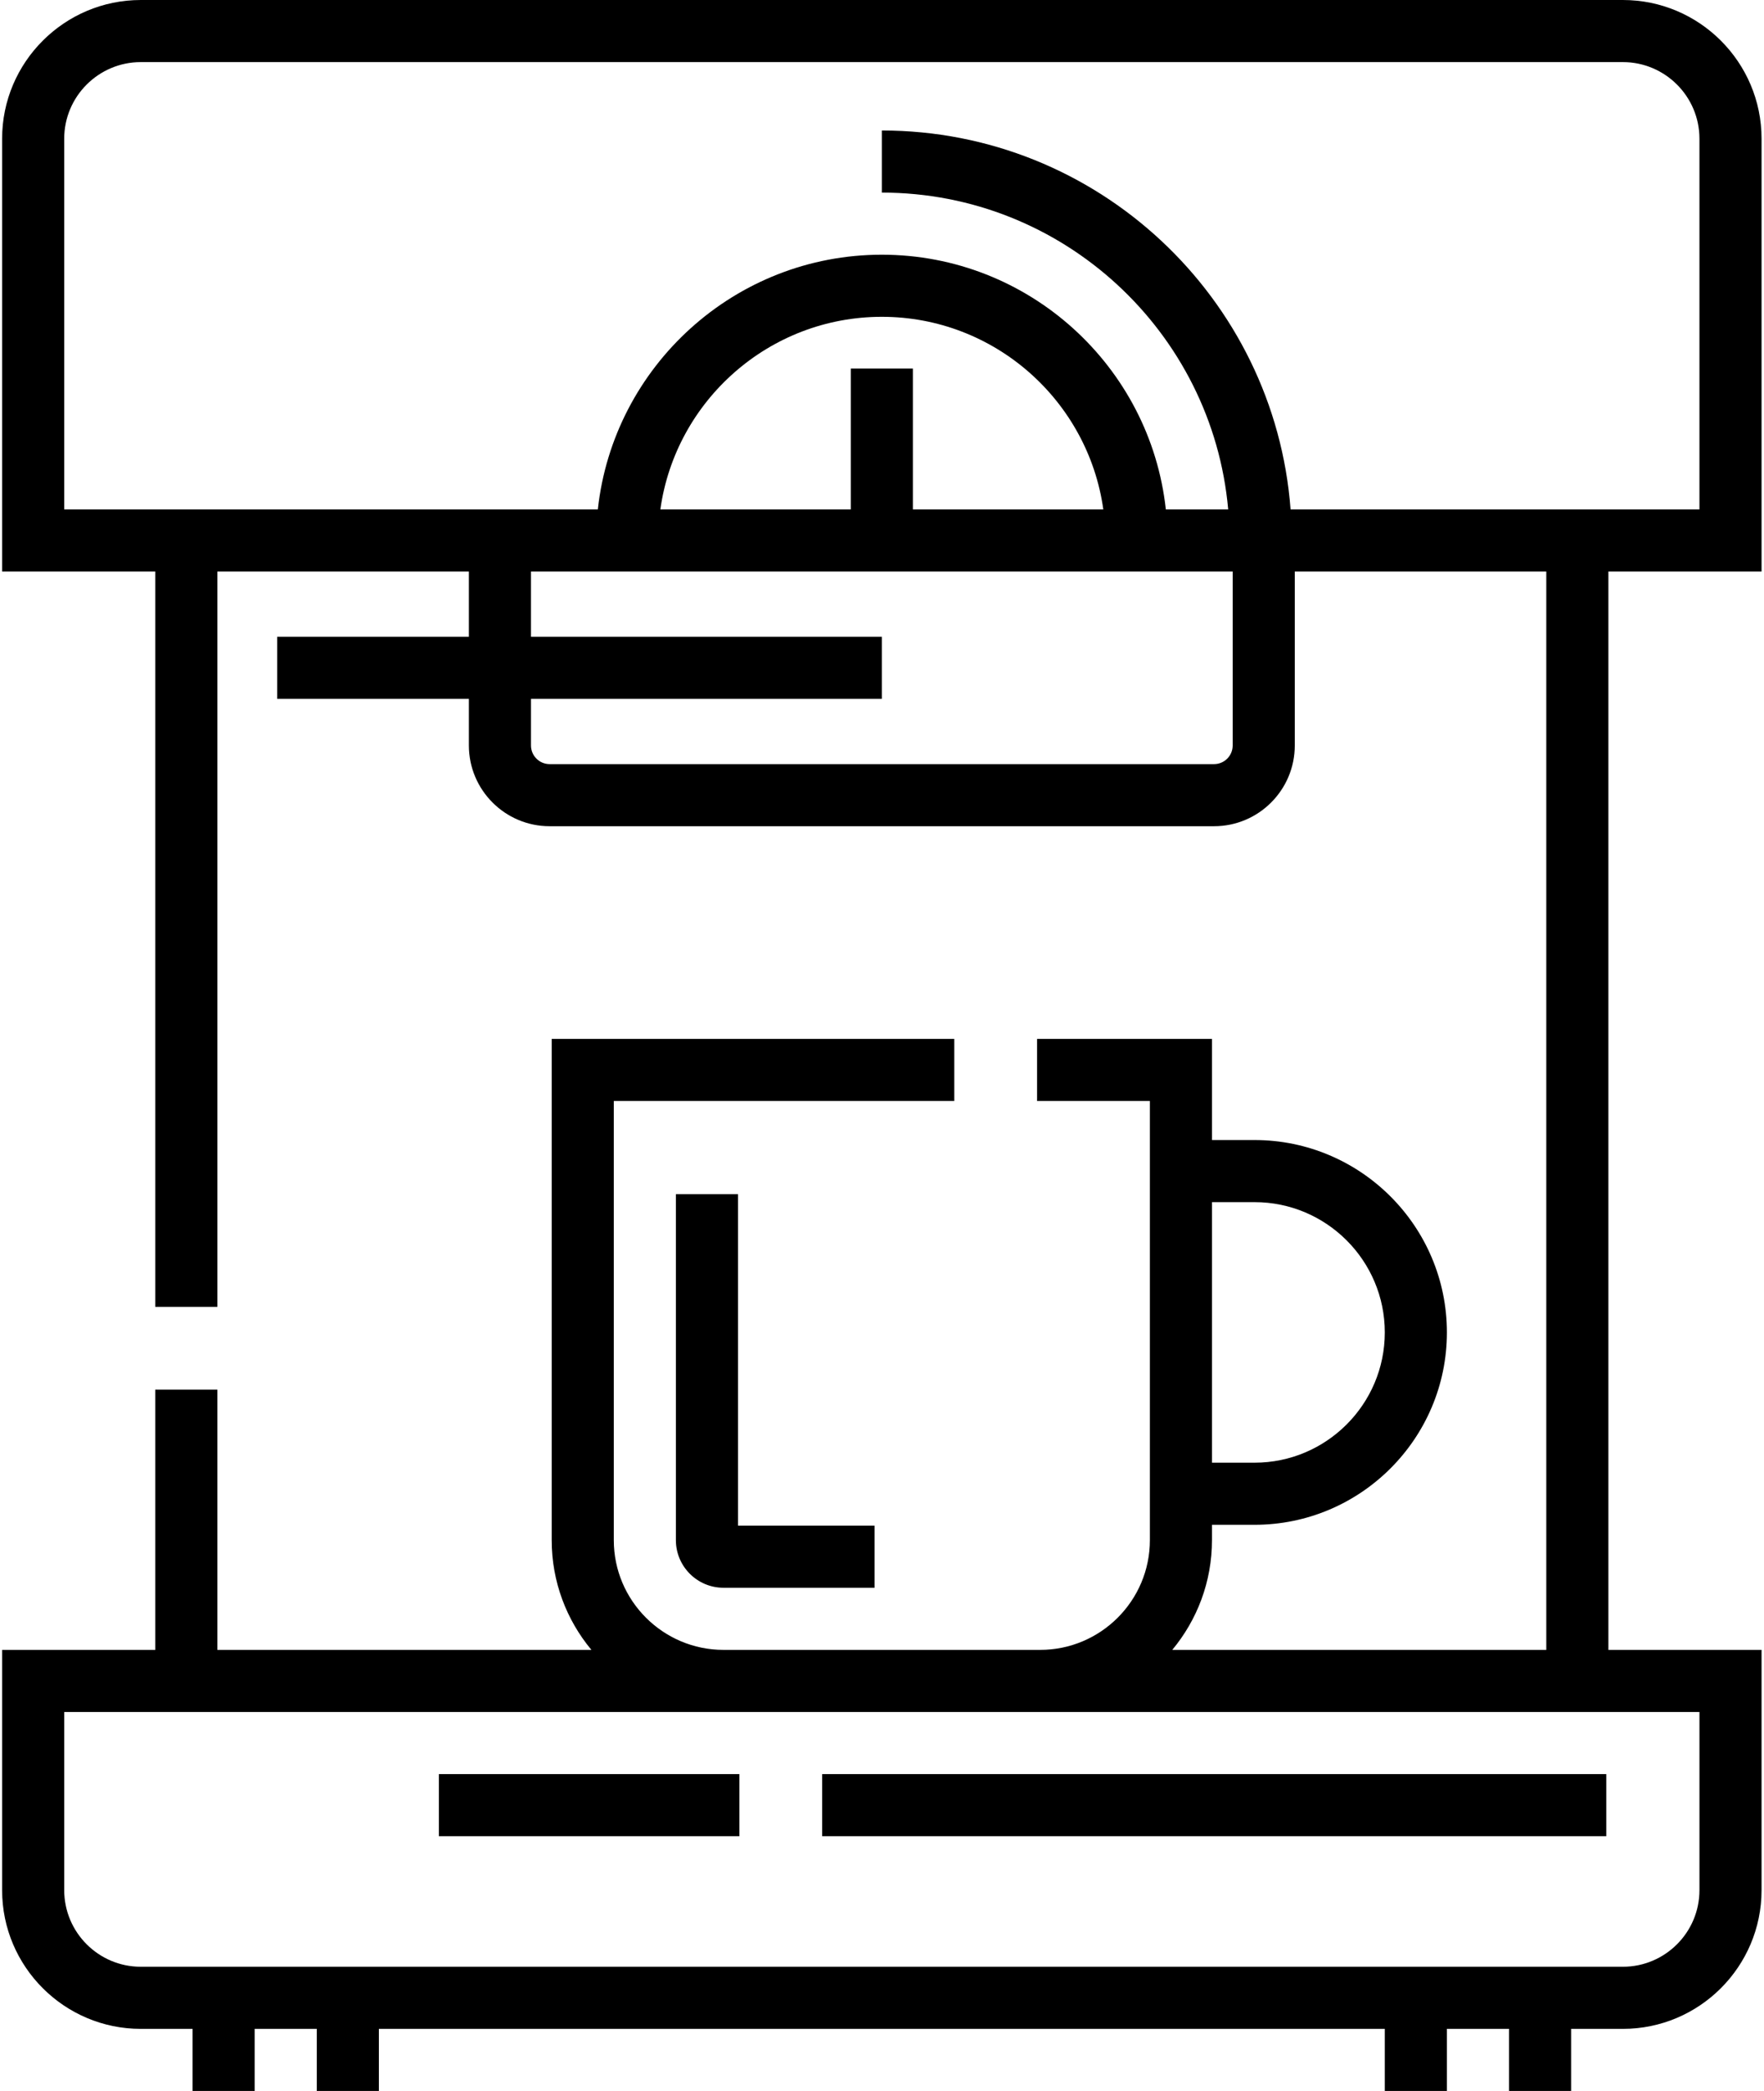 <svg width="432" height="512" viewBox="0 0 432 512" fill="none" xmlns="http://www.w3.org/2000/svg">
<path d="M165.523 292.408V377.125C165.523 383.554 170.754 388.784 177.182 388.784H214.18V373.576H180.731V292.407H165.523V292.408Z" fill="black"/>
<path d="M431.401 139.943V33.964C431.401 15.236 416.164 0 397.436 0H34.482C15.754 0 0.518 15.236 0.518 33.964V139.943H38.027V320.003H53.235V139.943H114.829V155.918H67.874V171.126H114.829V182.54C114.829 193.441 123.698 202.31 134.599 202.31H297.319C308.22 202.31 317.089 193.441 317.089 182.54V139.943H378.683V403.991H287.087C293.154 396.697 296.81 387.33 296.81 377.124V373.367H307.234C333.209 373.367 354.342 352.234 354.342 326.259C354.342 300.283 333.209 279.151 307.234 279.151H296.81V254.388H253.979V269.596H281.603V377.125C281.603 391.94 269.55 403.992 254.736 403.992H177.184C162.369 403.992 150.317 391.939 150.317 377.125V269.596H233.703V254.388H135.109V377.125C135.109 387.332 138.765 396.699 144.832 403.992H53.234V340.282H38.026V403.992H0.518V462.829C0.518 481.557 15.754 496.793 34.482 496.793H47.157V512H62.365V496.793H77.576V512H92.784V496.793H339.134V512H354.342V496.793H369.553V512H384.761V496.793H397.436C416.164 496.793 431.4 481.557 431.4 462.829V403.992H393.891V139.943H431.401ZM296.81 294.358H307.234C324.825 294.358 339.134 308.669 339.134 326.258C339.134 343.847 324.824 358.158 307.234 358.158H296.81V294.358ZM297.319 187.103H134.599C132.084 187.103 130.037 185.056 130.037 182.541V171.127H215.959V155.919H130.036V139.944H145.987H285.929H301.88V182.541H301.881C301.882 185.056 299.835 187.103 297.319 187.103ZM208.355 90.251V124.735H161.721C165.434 98.124 188.342 77.575 215.959 77.575C243.575 77.575 266.483 98.125 270.197 124.735H223.563V90.251H208.355ZM416.193 419.199V462.829C416.193 473.171 407.779 481.585 397.437 481.585H384.762H369.554H354.343H339.135H92.785H77.577H62.366H47.157H34.482C24.14 481.585 15.726 473.171 15.726 462.829V419.199H38.027H177.184H254.736H393.892H416.193V419.199ZM317.09 124.735H316.06C312.16 72.92 268.755 31.952 215.959 31.952V47.16C260.363 47.16 296.92 81.319 300.781 124.736H285.51C281.707 89.718 251.971 62.368 215.959 62.368C179.947 62.368 150.211 89.718 146.408 124.736H114.828H38.026H15.725V33.964C15.725 23.622 24.139 15.208 34.481 15.208H397.435C407.777 15.208 416.191 23.622 416.191 33.964V124.735H393.89H317.09Z" fill="black"/>
<path d="M181.072 434.409H107.476V449.617H181.072V434.409Z" fill="black"/>
<path d="M393.374 434.409H201.349V449.617H393.374V434.409Z" fill="black"/>
</svg>
